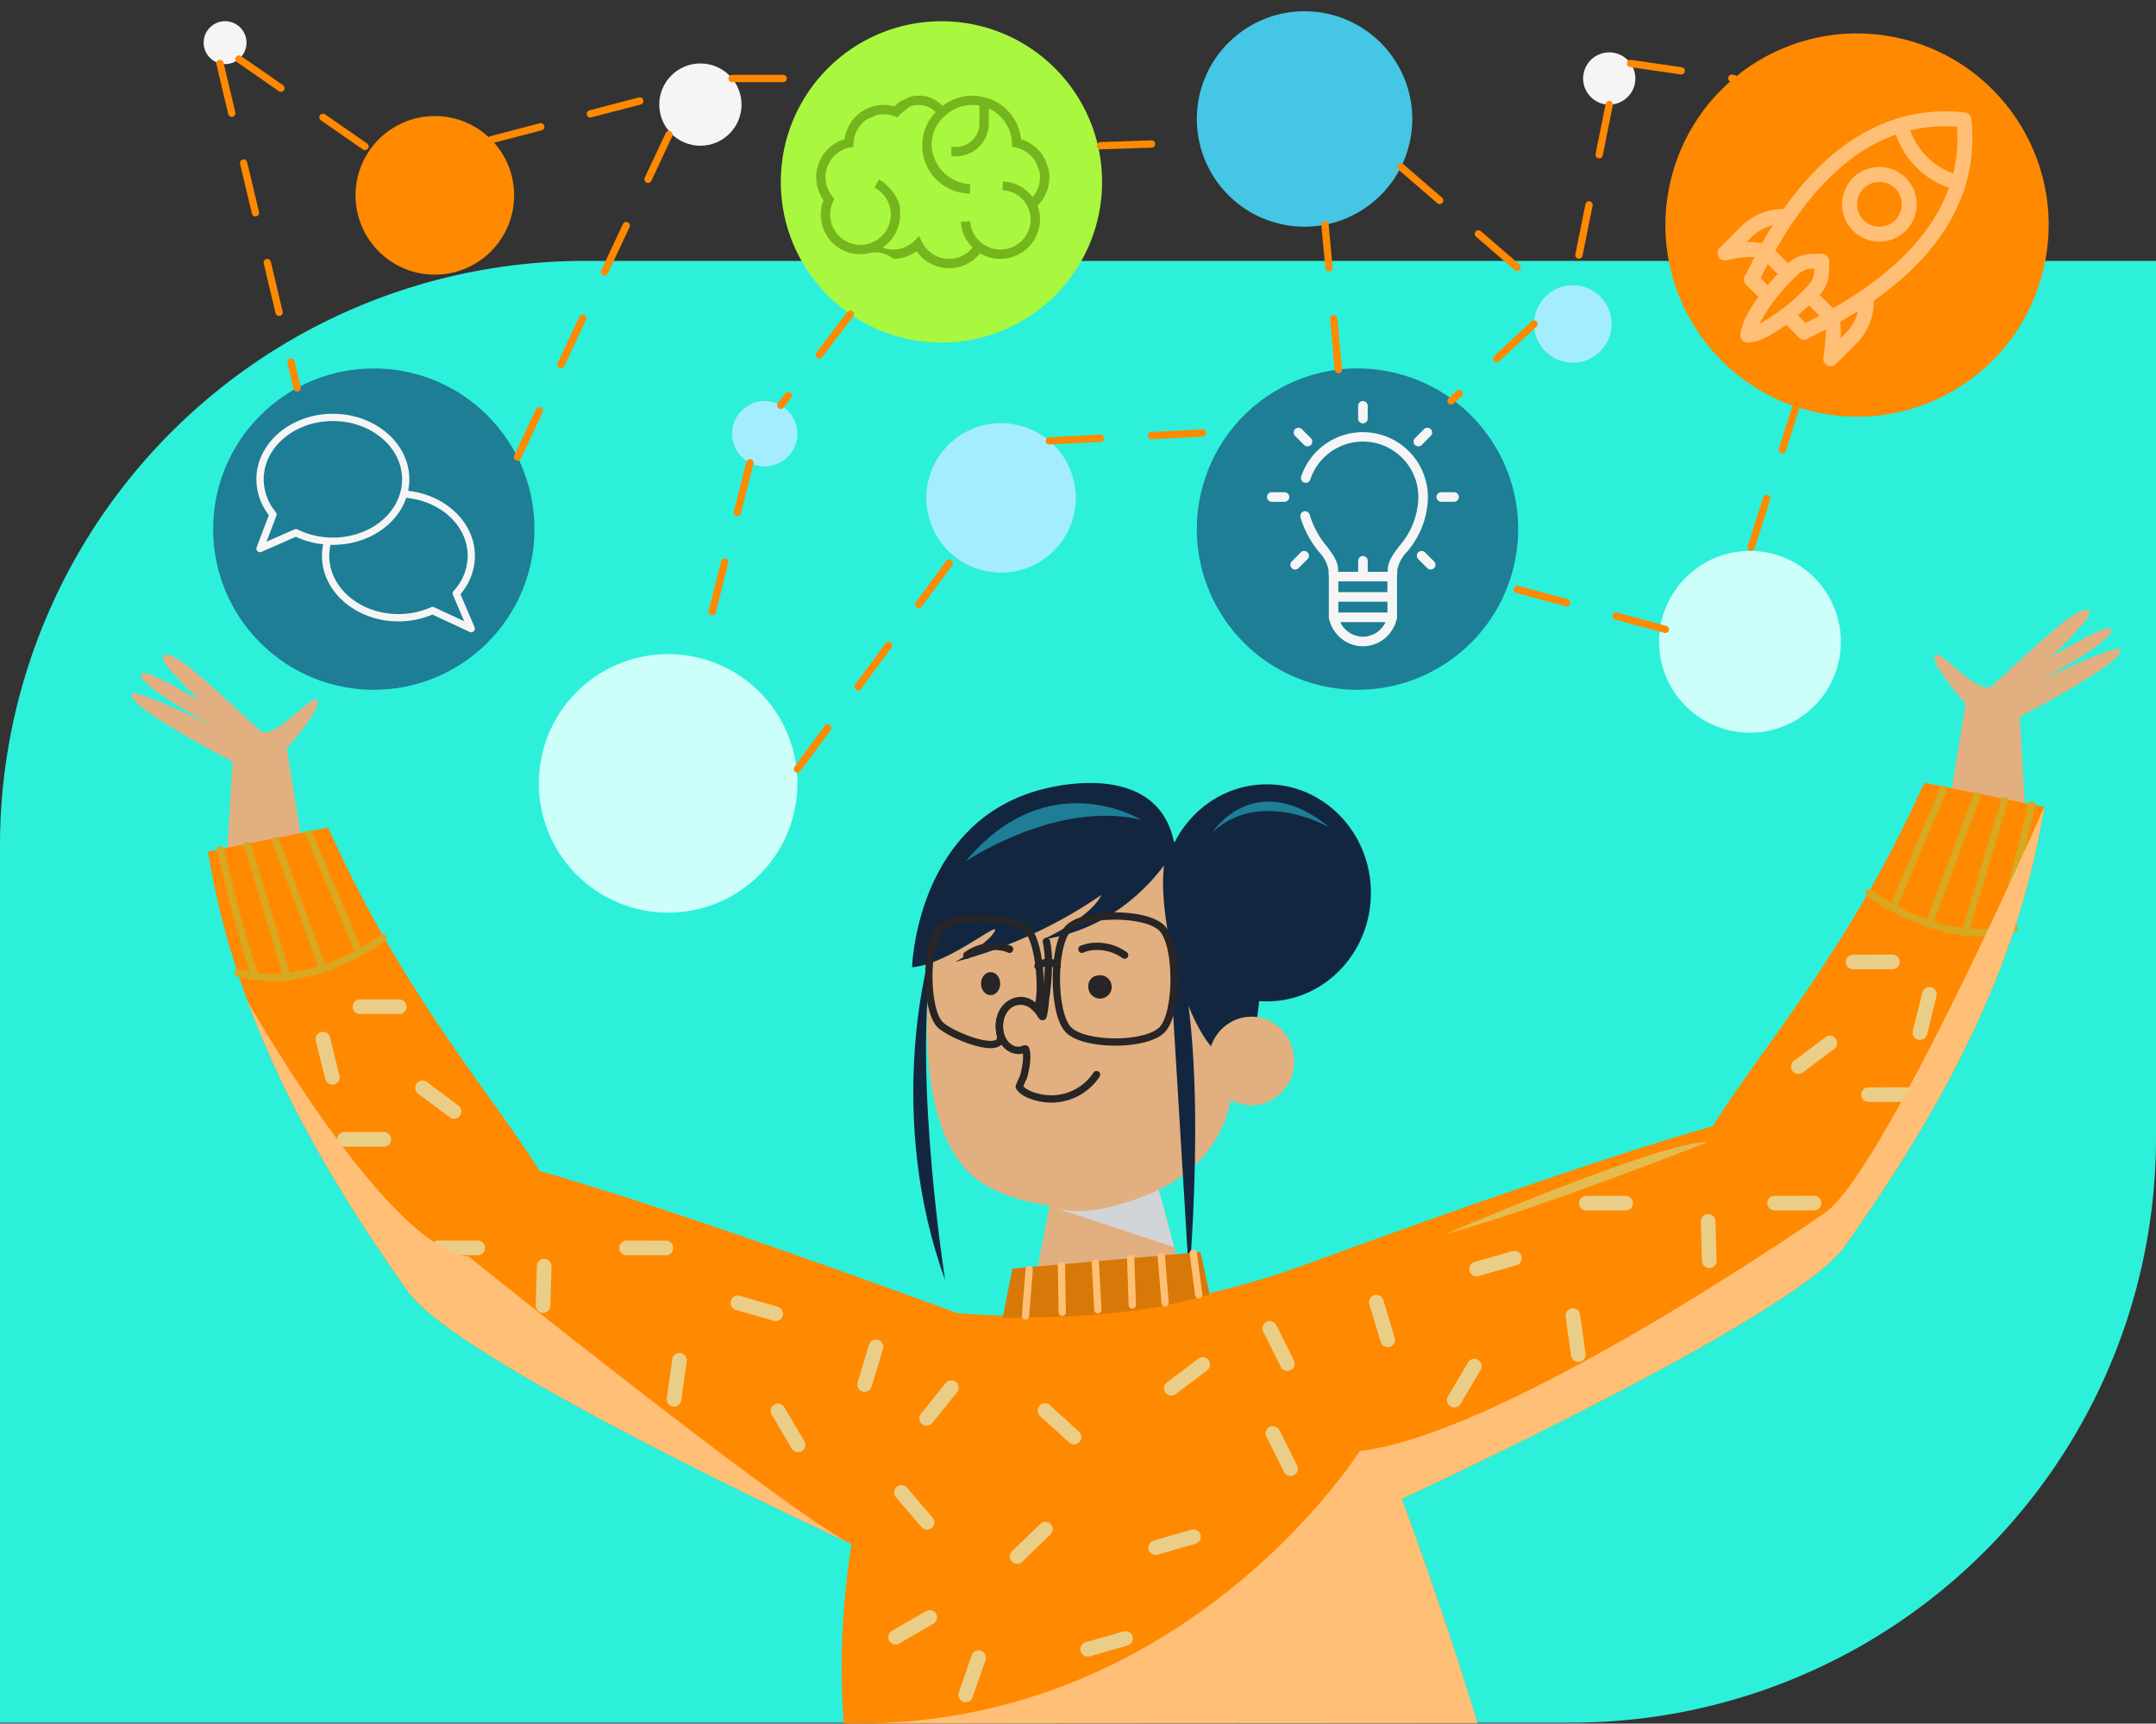 <svg xmlns="http://www.w3.org/2000/svg" width="295" height="235.823" viewBox="0 0 295 235.823">
  <rect x="0" y="0" width="295" height="235.823" fill="#333333" stroke="none"/>
  <g id="Grupo_128811" data-name="Grupo 128811" transform="translate(-982 -911.113)">
    <path id="Rectángulo_37353" data-name="Rectángulo 37353" d="M80,0H295a0,0,0,0,1,0,0V120a80,80,0,0,1-80,80H0a0,0,0,0,1,0,0V80A80,80,0,0,1,80,0Z" transform="translate(982 946.81)" fill="#2df0da"/>
    <g id="Grupo_125181" data-name="Grupo 125181" transform="translate(417.004 877.038)">
      <g id="Grupo_125169" data-name="Grupo 125169" transform="translate(582.996 117.505)">
        <g id="Grupo_125105" data-name="Grupo 125105" transform="translate(122.258 78.261)">
          <path id="Trazado_185109" data-name="Trazado 185109" d="M808.334,320.333a38.352,38.352,0,0,1-23.017,2.1l3.529-18.449a24.749,24.749,0,0,1,14.557-1.994l.2.737,2.109,7.856Z" transform="translate(-785.317 -301.652)" fill="#e2af81" fill-rule="evenodd"/>
          <path id="Trazado_185110" data-name="Trazado 185110" d="M808.521,311.292l-16.1-5.306c5.632,1.662,13.995-2.55,13.995-2.55Z" transform="translate(-788.127 -302.358)" fill="#d2d5d8" fill-rule="evenodd" style="mix-blend-mode: multiply;isolation: isolate"/>
        </g>
        <g id="Grupo_125112" data-name="Grupo 125112" transform="translate(106.797 23.701)">
          <g id="Grupo_125106" data-name="Grupo 125106" transform="translate(34.286 0.181)">
            <ellipse id="Elipse_5175" data-name="Elipse 5175" cx="14.247" cy="14.851" rx="14.247" ry="14.851" fill="#12263f"/>
          </g>
          <path id="Trazado_185111" data-name="Trazado 185111" d="M764.523,233.22c-1.709,8.612-3.883,30.731,6.831,36.608,10.442,5.728,29.216,3.293,33.029-10.554,4.044-14.689,4.355-26.952-6.038-34.686C787.558,216.564,767.587,217.785,764.523,233.22Z" transform="translate(-761.065 -214.667)" fill="#e2af81" fill-rule="evenodd"/>
          <path id="Trazado_185112" data-name="Trazado 185112" d="M795.723,220.359s-5.665,10.625-18.073,12.405c0,0,6.462-2.9,7.985-6.086a64.123,64.123,0,0,1-19.991,9.16s4.387-2.4,5.359-4.134c1-1.793-6.223,4.458-11.271,4.869,0,0,.566-21.026,19.267-24.675C780.786,211.55,794.128,208.78,795.723,220.359Z" transform="translate(-759.731 -211.362)" fill="#12263f" fill-rule="evenodd"/>
          <path id="Trazado_185113" data-name="Trazado 185113" d="M817.911,224.718c-4.258,3.925,2.276,32.09,9.109,29.611C830.828,252.948,833.1,225.559,817.911,224.718Z" transform="translate(-782.218 -216.647)" fill="#12263f" fill-rule="evenodd"/>
          <path id="Trazado_185114" data-name="Trazado 185114" d="M761.975,252.069s-5.739,20.974,2.38,43.316c0,0-4.251-27.145-1.9-43.5Z" transform="translate(-759.84 -227.398)" fill="#12263f" fill-rule="evenodd"/>
          <path id="Trazado_185115" data-name="Trazado 185115" d="M817.583,242.957l2.946,48.578S823.736,255.744,817.583,242.957Z" transform="translate(-782.624 -223.865)" fill="#12263f" fill-rule="evenodd"/>
          <g id="Grupo_125107" data-name="Grupo 125107" transform="translate(40.565 31.967)">
            <ellipse id="Elipse_5176" data-name="Elipse 5176" cx="5.862" cy="6.07" rx="5.862" ry="6.07" fill="#e2af81"/>
          </g>
          <path id="Trazado_185116" data-name="Trazado 185116" d="M836.888,268.982c.036-.033-.233.019-.247.024a2.834,2.834,0,0,0-.444.216,6.449,6.449,0,0,0-1.183.941,9.006,9.006,0,0,0-2.219,3.917" transform="translate(-788.644 -234.159)" fill="none" stroke="#e2af81" stroke-linecap="round" stroke-linejoin="round" stroke-width="1" fill-rule="evenodd" style="mix-blend-mode: multiply;isolation: isolate"/>
          <path id="Trazado_185117" data-name="Trazado 185117" d="M835.73,272.124a2.213,2.213,0,0,1,.245.4,6.974,6.974,0,0,1,.379.942,7.868,7.868,0,0,1,.291,2.846" transform="translate(-789.8 -235.396)" fill="none" stroke="#e2af81" stroke-linecap="round" stroke-linejoin="round" stroke-width="1" fill-rule="evenodd" style="mix-blend-mode: multiply;isolation: isolate"/>
          <path id="Trazado_185118" data-name="Trazado 185118" d="M785.924,247.249c.056.247.1.5.136.747a14.678,14.678,0,0,1,.158,2.215,38.573,38.573,0,0,1-.43,5.084,13.126,13.126,0,0,1-.294,2.12c-.1.329-.323-.15-.408-.271a4.566,4.566,0,0,0-1.4-1.4,2.737,2.737,0,0,0-3.435.707c-1.225,1.508-.969,4.438.826,5.429a2.165,2.165,0,0,0,1.306.254c.091-.013.656-.262.692-.173.391.993-.012,2.841-.272,3.817a10.017,10.017,0,0,0-.584,1.348c.478.866,1.94,1.322,2.814,1.5a7.413,7.413,0,0,0,7.758-3.163" transform="translate(-767.55 -225.563)" fill="none" stroke="#272525" stroke-linecap="round" stroke-linejoin="round" stroke-width="1" fill-rule="evenodd"/>
          <path id="Trazado_185119" data-name="Trazado 185119" d="M798.2,248.752c-.073-.038.148-.071.224-.1.134-.049.269-.094.405-.131a5.16,5.16,0,0,1,1.349-.17,6.485,6.485,0,0,1,3.853,1.2" transform="translate(-774.947 -225.999)" fill="none" stroke="#272525" stroke-linecap="round" stroke-linejoin="round" stroke-width="1" fill-rule="evenodd"/>
          <path id="Trazado_185120" data-name="Trazado 185120" d="M772.137,249.555a6.487,6.487,0,0,1,3.854-1.2,5.152,5.152,0,0,1,1.348.17c.137.037.272.082.406.131.076.028.3.061.223.1" transform="translate(-764.64 -225.999)" fill="none" stroke="#272525" stroke-linecap="round" stroke-linejoin="round" stroke-width="1" fill-rule="evenodd"/>
          <g id="Grupo_125108" data-name="Grupo 125108" transform="translate(24.114 26.324)">
            <path id="Trazado_185121" data-name="Trazado 185121" d="M800.947,254.924a1.6,1.6,0,1,1-1.311,1.576A1.462,1.462,0,0,1,800.947,254.924Z" transform="translate(-799.636 -254.924)" fill="#272525" fill-rule="evenodd"/>
          </g>
          <g id="Grupo_125109" data-name="Grupo 125109" transform="translate(9.433 25.876)">
            <ellipse id="Elipse_5177" data-name="Elipse 5177" cx="1.311" cy="1.576" rx="1.311" ry="1.576" fill="#272525"/>
          </g>
          <g id="Grupo_125110" data-name="Grupo 125110" transform="translate(19.743 18.196)">
            <path id="Trazado_185122" data-name="Trazado 185122" d="M806.906,243.2c-2.149-2.3-10.743-2.3-12.892,0s-2.148,11.5,0,13.8,10.743,2.3,12.892,0S809.054,245.5,806.906,243.2Z" transform="translate(-792.403 -241.475)" fill="none" stroke="#272525" stroke-linecap="round" stroke-linejoin="round" stroke-width="1" fill-rule="evenodd"/>
          </g>
          <g id="Grupo_125111" data-name="Grupo 125111" transform="translate(2.295 18.51)">
            <path id="Trazado_185123" data-name="Trazado 185123" d="M776.915,243.475c-2.16-1.768-9.915-2.171-11.9,0s-1.983,10.852,0,13.022c1.31,1.433,8.961,4.534,8.288,1.46-.821-3.748,2.53-6.034,4.674-3.872C779.264,255.383,779.075,245.244,776.915,243.475Z" transform="translate(-763.529 -241.994)" fill="none" stroke="#272525" stroke-linecap="round" stroke-linejoin="round" stroke-width="1" fill-rule="evenodd"/>
          </g>
          <path id="Trazado_185124" data-name="Trazado 185124" d="M788.231,252.464s1.528-1.183,2.629,0" transform="translate(-771.009 -227.418)" fill="none" stroke="#272525" stroke-linecap="round" stroke-linejoin="round" stroke-width="1" fill-rule="evenodd"/>
          <path id="Trazado_185125" data-name="Trazado 185125" d="M795.912,218.219s-12.73-7.889-24.042,5.674C771.87,223.892,784.367,215.433,795.912,218.219Z" transform="translate(-764.535 -213.173)" fill="#1d7e96" fill-rule="evenodd"/>
          <path id="Trazado_185126" data-name="Trazado 185126" d="M827.758,219.767s5.774-9.014,16.06-.643C843.818,219.124,834.313,213.626,827.758,219.767Z" transform="translate(-786.651 -213.025)" fill="#1d7e96" fill-rule="evenodd"/>
        </g>
        <g id="Grupo_125134" data-name="Grupo 125134" transform="translate(97.167 87.878)">
          <path id="Trazado_185127" data-name="Trazado 185127" d="M830.741,383.312l-86.661.074c-2.369-31.2,10.8-56.639,10.8-56.639,27.428,3.656,51.46-5.831,51.46-5.831s.006.018.012.024a207.449,207.449,0,0,1,11.36,24.667c.937,2.363,1.843,4.725,2.707,7.052C825.253,365.669,829.182,378.085,830.741,383.312Z" transform="translate(-743.795 -318.892)" fill="#ff8900" fill-rule="evenodd"/>
          <path id="Trazado_185128" data-name="Trazado 185128" d="M780.268,326.571l1.311-6.738,25.74-2.267,1.261,5.785C799.672,326.035,790.678,326.484,780.268,326.571Z" transform="translate(-758.228 -317.566)" fill="#d87808" fill-rule="evenodd"/>
          <path id="Trazado_185129" data-name="Trazado 185129" d="M785.922,321.521l-.508,6.362" transform="translate(-760.265 -319.131)" fill="none" stroke="#ffbf76" stroke-linecap="round" stroke-linejoin="round" stroke-width="1" style="mix-blend-mode: multiply;isolation: isolate"/>
          <g id="Grupo_125113" data-name="Grupo 125113" transform="translate(30.067 1.869)">
            <path id="Trazado_185130" data-name="Trazado 185130" d="M793.552,320.659l.115,6.381" transform="translate(-793.552 -320.659)" fill="none" stroke="#ffbf76" stroke-linecap="round" stroke-linejoin="round" stroke-width="1" style="mix-blend-mode: multiply;isolation: isolate"/>
          </g>
          <g id="Grupo_125114" data-name="Grupo 125114" transform="translate(34.711 1.523)">
            <path id="Trazado_185131" data-name="Trazado 185131" d="M801.237,320.087l.336,6.373" transform="translate(-801.237 -320.087)" fill="none" stroke="#ffbf76" stroke-linecap="round" stroke-linejoin="round" stroke-width="1" style="mix-blend-mode: multiply;isolation: isolate"/>
          </g>
          <g id="Grupo_125115" data-name="Grupo 125115" transform="translate(39.547 0.889)">
            <path id="Trazado_185132" data-name="Trazado 185132" d="M809.24,319.038l.219,6.378" transform="translate(-809.24 -319.038)" fill="none" stroke="#ffbf76" stroke-linecap="round" stroke-linejoin="round" stroke-width="1" style="mix-blend-mode: multiply;isolation: isolate"/>
          </g>
          <g id="Grupo_125116" data-name="Grupo 125116" transform="translate(43.731 0.599)">
            <path id="Trazado_185133" data-name="Trazado 185133" d="M816.164,318.557l.52,6.36" transform="translate(-816.164 -318.557)" fill="none" stroke="#ffbf76" stroke-linecap="round" stroke-linejoin="round" stroke-width="1" style="mix-blend-mode: multiply;isolation: isolate"/>
          </g>
          <g id="Grupo_125117" data-name="Grupo 125117" transform="translate(48.097 0.156)">
            <path id="Trazado_185134" data-name="Trazado 185134" d="M823.39,317.824l.763,5.707" transform="translate(-823.39 -317.824)" fill="none" stroke="#ffbf76" stroke-linecap="round" stroke-linejoin="round" stroke-width="1" style="mix-blend-mode: multiply;isolation: isolate"/>
          </g>
          <path id="Trazado_185135" data-name="Trazado 185135" d="M763.024,352.471l3.379-4.2" transform="translate(-751.404 -329.715)" fill="none" stroke="#eace88" stroke-linecap="round" stroke-linejoin="round" stroke-width="2"/>
          <g id="Grupo_125118" data-name="Grupo 125118" transform="translate(27.805 21.69)">
            <path id="Trazado_185136" data-name="Trazado 185136" d="M789.808,353.46l3.988,3.632" transform="translate(-789.808 -353.46)" fill="none" stroke="#eace88" stroke-linecap="round" stroke-linejoin="round" stroke-width="2"/>
          </g>
          <g id="Grupo_125119" data-name="Grupo 125119" transform="translate(24.004 37.911)">
            <path id="Trazado_185137" data-name="Trazado 185137" d="M787.388,380.3l-3.87,3.757" transform="translate(-783.518 -380.303)" fill="none" stroke="#eace88" stroke-linecap="round" stroke-linejoin="round" stroke-width="2"/>
          </g>
          <g id="Grupo_125120" data-name="Grupo 125120" transform="translate(8.169 32.889)">
            <path id="Trazado_185138" data-name="Trazado 185138" d="M760.824,376.086l-3.511-4.093" transform="translate(-757.313 -371.993)" fill="none" stroke="#eace88" stroke-linecap="round" stroke-linejoin="round" stroke-width="2"/>
          </g>
          <g id="Grupo_125121" data-name="Grupo 125121" transform="translate(45.104 15.384)">
            <path id="Trazado_185139" data-name="Trazado 185139" d="M818.436,346.278l4.3-3.253" transform="translate(-818.436 -343.025)" fill="none" stroke="#eace88" stroke-linecap="round" stroke-linejoin="round" stroke-width="2"/>
          </g>
          <g id="Grupo_125122" data-name="Grupo 125122" transform="translate(51.589 51.793)">
            <path id="Trazado_185140" data-name="Trazado 185140" d="M829.168,403.277l2.983,4.493" transform="translate(-829.168 -403.277)" fill="none" stroke="#eace88" stroke-linecap="round" stroke-linejoin="round" stroke-width="2"/>
          </g>
          <g id="Grupo_125123" data-name="Grupo 125123" transform="translate(16.965 55.5)">
            <path id="Trazado_185141" data-name="Trazado 185141" d="M773.64,409.412l-1.77,5.095" transform="translate(-771.87 -409.412)" fill="none" stroke="#eace88" stroke-linecap="round" stroke-linejoin="round" stroke-width="2"/>
          </g>
          <g id="Grupo_125125" data-name="Grupo 125125" transform="translate(7.377 49.991)">
            <path id="Trazado_185143" data-name="Trazado 185143" d="M760.671,400.295,756,403" transform="translate(-756.003 -400.295)" fill="none" stroke="#eace88" stroke-linecap="round" stroke-linejoin="round" stroke-width="2"/>
          </g>
          <g id="Grupo_125126" data-name="Grupo 125126" transform="translate(59.011 24.823)">
            <path id="Trazado_185144" data-name="Trazado 185144" d="M843.86,363.47l-2.41-4.825" transform="translate(-841.45 -358.645)" fill="none" stroke="#eace88" stroke-linecap="round" stroke-linejoin="round" stroke-width="2"/>
          </g>
          <g id="Grupo_125127" data-name="Grupo 125127" transform="translate(58.567 10.435)">
            <path id="Trazado_185145" data-name="Trazado 185145" d="M843.125,339.659l-2.409-4.825" transform="translate(-840.716 -334.834)" fill="none" stroke="#eace88" stroke-linecap="round" stroke-linejoin="round" stroke-width="2"/>
          </g>
          <g id="Grupo_125128" data-name="Grupo 125128" transform="translate(69.61 44.866)">
            <path id="Trazado_185146" data-name="Trazado 185146" d="M858.991,393.921l4.964-2.108" transform="translate(-858.991 -391.813)" fill="none" stroke="#eace88" stroke-linecap="round" stroke-linejoin="round" stroke-width="2"/>
          </g>
          <g id="Grupo_125131" data-name="Grupo 125131" transform="translate(70.251 56.275)">
            <path id="Trazado_185149" data-name="Trazado 185149" d="M860.051,410.694l.011,5.393" transform="translate(-860.051 -410.694)" fill="none" stroke="#eace88" stroke-linecap="round" stroke-linejoin="round" stroke-width="2"/>
          </g>
          <g id="Grupo_125132" data-name="Grupo 125132" transform="translate(42.95 38.953)">
            <path id="Trazado_185150" data-name="Trazado 185150" d="M820.056,382.028l-5.185,1.484" transform="translate(-814.871 -382.028)" fill="none" stroke="#eace88" stroke-linecap="round" stroke-linejoin="round" stroke-width="2"/>
          </g>
          <g id="Grupo_125133" data-name="Grupo 125133" transform="translate(33.658 52.868)">
            <path id="Trazado_185151" data-name="Trazado 185151" d="M804.68,405.055l-5.185,1.484" transform="translate(-799.495 -405.055)" fill="none" stroke="#eace88" stroke-linecap="round" stroke-linejoin="round" stroke-width="2"/>
          </g>
        </g>
        <g id="Grupo_125151" data-name="Grupo 125151" transform="translate(159.215)">
          <g id="Grupo_125136" data-name="Grupo 125136" transform="translate(87.493)">
            <path id="Trazado_185152" data-name="Trazado 185152" d="M993.411,199.48l2.094-12.854c-5.393-6.209-4.352-6.935-3.706-6.659,1.325.567,4.653,4.378,6.653,4.444,2.589.086,16.316-9.352,16.969-8,.725,1.494-9.746,7.073-9.746,7.073s10.578-5.109,11.023-4.28c.868,1.616-13.762,9.211-13.762,9.211l.726,12.739Z" transform="translate(-991.267 -173.776)" fill="#e2af81" fill-rule="evenodd"/>
            <g id="Grupo_125135" data-name="Grupo 125135" transform="translate(7.235)">
              <path id="Trazado_185153" data-name="Trazado 185153" d="M1003.239,183.164s8.9-8.354,11.018-9.8c3.74-2.551,3.159-.5,2.183.583C1010.134,180.936,1005.843,184.322,1003.239,183.164Z" transform="translate(-1003.239 -172.14)" fill="#e2af81" fill-rule="evenodd"/>
            </g>
          </g>
          <g id="Grupo_125142" data-name="Grupo 125142" transform="translate(0 69.334)">
            <path id="Trazado_185154" data-name="Trazado 185154" d="M921.734,304.425a7.563,7.563,0,0,1-.586.828c-7.584,9.336-54.318,31.247-60.1,33.936-.381.181-.586.272-.586.272s-1.517-2.882-3.571-7.046c-3.571-7.215-8.756-18.273-10.418-24.757,0,0,.175-.066.508-.187,4.568-1.686,38.819-14.273,56.627-19.258.671-.187,1.317-.363,1.934-.526,8.7-2.308,16.618.471,18.316,6.514C924.64,296.981,924.108,300.443,921.734,304.425Z" transform="translate(-846.477 -286.879)" fill="#ff8900" fill-rule="evenodd"/>
            <g id="Grupo_125137" data-name="Grupo 125137" transform="translate(24.824 19.379)">
              <path id="Trazado_185155" data-name="Trazado 185155" d="M892.742,318.949l-5.185,1.484" transform="translate(-887.557 -318.949)" fill="#ff8900" stroke="#eace88" stroke-linecap="round" stroke-linejoin="round" stroke-width="2"/>
            </g>
            <g id="Grupo_125138" data-name="Grupo 125138" transform="translate(21.773 34.152)">
              <path id="Trazado_185156" data-name="Trazado 185156" d="M885.249,343.395l-2.741,4.644" transform="translate(-882.508 -343.395)" fill="#ff8900" stroke="#eace88" stroke-linecap="round" stroke-linejoin="round" stroke-width="2"/>
            </g>
            <g id="Grupo_125139" data-name="Grupo 125139" transform="translate(11.102 25.391)">
              <path id="Trazado_185157" data-name="Trazado 185157" d="M866.409,334.06l-1.56-5.163" transform="translate(-864.85 -328.897)" fill="#ff8900" stroke="#eace88" stroke-linecap="round" stroke-linejoin="round" stroke-width="2"/>
            </g>
            <g id="Grupo_125140" data-name="Grupo 125140" transform="translate(37.992 27.231)">
              <path id="Trazado_185158" data-name="Trazado 185158" d="M909.348,331.943l.752,5.341" transform="translate(-909.348 -331.943)" fill="#ff8900" stroke="#eace88" stroke-linecap="round" stroke-linejoin="round" stroke-width="2"/>
            </g>
            <g id="Grupo_125141" data-name="Grupo 125141" transform="translate(39.838 11.852)">
              <path id="Trazado_185159" data-name="Trazado 185159" d="M912.4,306.5l5.393-.006" transform="translate(-912.403 -306.492)" fill="#ff8900" stroke="#eace88" stroke-linecap="round" stroke-linejoin="round" stroke-width="2"/>
            </g>
          </g>
          <g id="Grupo_125150" data-name="Grupo 125150" transform="translate(56.502 23.679)">
            <path id="Trazado_185160" data-name="Trazado 185160" d="M986.167,214.613c-3.62,22.286-14.055,41.478-27.785,60.784l-.048-.042-4.17-3.843-13.717-12.629c.115-.187.23-.381.35-.568,6.5-10.5,18.618-24.014,28.933-46.989Z" transform="translate(-940.165 -211.326)" fill="#ff8900" fill-rule="evenodd"/>
            <path id="Trazado_185161" data-name="Trazado 185161" d="M976.457,236.241s9.818,7.658,19.856,4.81" transform="translate(-954.415 -221.185)" fill="none" stroke="#d8a821" stroke-linecap="round" stroke-linejoin="round" stroke-width="1" fill-rule="evenodd" style="mix-blend-mode: multiply;isolation: isolate"/>
            <path id="Trazado_185162" data-name="Trazado 185162" d="M988.746,212.749l-6.914,16.281" transform="translate(-956.542 -211.889)" fill="none" stroke="#d8a821" stroke-linecap="round" stroke-linejoin="round" stroke-width="1" style="mix-blend-mode: multiply;isolation: isolate"/>
            <path id="Trazado_185163" data-name="Trazado 185163" d="M996.537,214.212l-6.566,17.647" transform="translate(-959.763 -212.468)" fill="none" stroke="#d8a821" stroke-linecap="round" stroke-linejoin="round" stroke-width="1" style="mix-blend-mode: multiply;isolation: isolate"/>
            <g id="Grupo_125143" data-name="Grupo 125143" transform="translate(35.15 2.439)">
              <path id="Trazado_185164" data-name="Trazado 185164" d="M1003.564,215.363l-5.415,18.1" transform="translate(-998.149 -215.363)" fill="none" stroke="#d8a821" stroke-linecap="round" stroke-linejoin="round" stroke-width="1" style="mix-blend-mode: multiply;isolation: isolate"/>
            </g>
            <path id="Trazado_185165" data-name="Trazado 185165" d="M1010.115,216.329s-3.092,13.515-4.8,17.356" transform="translate(-965.835 -213.306)" fill="none" stroke="#d8a821" stroke-linecap="round" stroke-linejoin="round" stroke-width="1" fill-rule="evenodd" style="mix-blend-mode: multiply;isolation: isolate"/>
            <g id="Grupo_125144" data-name="Grupo 125144" transform="translate(9.094 57.504)">
              <path id="Trazado_185166" data-name="Trazado 185166" d="M955.03,306.492l5.393-.005" transform="translate(-955.03 -306.487)" fill="none" stroke="#eace88" stroke-linecap="round" stroke-linejoin="round" stroke-width="2"/>
            </g>
            <g id="Grupo_125145" data-name="Grupo 125145" transform="translate(19.826 24.503)">
              <path id="Trazado_185167" data-name="Trazado 185167" d="M972.791,251.88l5.393-.005" transform="translate(-972.791 -251.875)" fill="none" stroke="#eace88" stroke-linecap="round" stroke-linejoin="round" stroke-width="2"/>
            </g>
            <g id="Grupo_125146" data-name="Grupo 125146" transform="translate(21.936 42.658)">
              <path id="Trazado_185168" data-name="Trazado 185168" d="M976.283,281.926l5.393-.006" transform="translate(-976.283 -281.92)" fill="none" stroke="#eace88" stroke-linecap="round" stroke-linejoin="round" stroke-width="2"/>
            </g>
            <g id="Grupo_125147" data-name="Grupo 125147" transform="translate(28.984 28.935)">
              <path id="Trazado_185169" data-name="Trazado 185169" d="M987.946,264.444l1.3-5.235" transform="translate(-987.946 -259.209)" fill="none" stroke="#eace88" stroke-linecap="round" stroke-linejoin="round" stroke-width="2"/>
            </g>
            <g id="Grupo_125148" data-name="Grupo 125148" transform="translate(12.336 35.606)">
              <path id="Trazado_185170" data-name="Trazado 185170" d="M960.4,273.48l4.319-3.23" transform="translate(-960.396 -270.25)" fill="none" stroke="#eace88" stroke-linecap="round" stroke-linejoin="round" stroke-width="2"/>
            </g>
            <g id="Grupo_125149" data-name="Grupo 125149" transform="translate(0 60.002)">
              <path id="Trazado_185171" data-name="Trazado 185171" d="M939.981,310.621l.158,5.391" transform="translate(-939.981 -310.621)" fill="none" stroke="#eace88" stroke-linecap="round" stroke-linejoin="round" stroke-width="2"/>
            </g>
          </g>
          <path id="Trazado_185172" data-name="Trazado 185172" d="M880.124,305.319s29.872-12.843,36.17-12.7C916.294,292.62,892.924,301.856,880.124,305.319Z" transform="translate(-859.792 -219.816)" fill="#e5bb51" fill-rule="evenodd"/>
        </g>
        <g id="Grupo_125168" data-name="Grupo 125168" transform="translate(0 6.124)">
          <g id="Grupo_125153" data-name="Grupo 125153">
            <path id="Trazado_185173" data-name="Trazado 185173" d="M596.069,211.284l.727-12.739s-14.631-7.595-13.762-9.211c.445-.828,11.023,4.28,11.023,4.28s-10.47-5.579-9.746-7.073c.654-1.348,14.38,8.09,16.97,8,2-.066,5.328-3.878,6.653-4.444.646-.277,1.687.45-3.706,6.659l2.094,12.854Z" transform="translate(-582.996 -183.911)" fill="#e2af81" fill-rule="evenodd"/>
            <g id="Grupo_125152" data-name="Grupo 125152" transform="translate(4.304)">
              <path id="Trazado_185174" data-name="Trazado 185174" d="M590.85,184.084c-.975-1.082-1.557-3.134,2.183-.583,2.117,1.444,11.019,9.8,11.019,9.8C601.448,194.457,597.155,191.071,590.85,184.084Z" transform="translate(-590.119 -182.275)" fill="#e2af81" fill-rule="evenodd"/>
            </g>
          </g>
          <g id="Grupo_125159" data-name="Grupo 125159" transform="translate(35.241 69.335)">
            <path id="Trazado_185175" data-name="Trazado 185175" d="M719.039,317.791c-2.623,10.218-13.989,31.8-13.989,31.8a.6.6,0,0,1-.091-.042c-.06-.024-.151-.066-.266-.121-.139-.06-.29-.139-.453-.218-6.653-3.094-52.4-24.606-59.878-33.827a7.422,7.422,0,0,1-.58-.822c-2.671-4.472-3.016-8.291-1.783-11.215,2.248-5.354,9.765-7.7,17.971-5.523.616.163,1.263.338,1.934.526C681.012,303.7,719.039,317.791,719.039,317.791Z" transform="translate(-641.316 -297.015)" fill="#ff8900" fill-rule="evenodd"/>
            <g id="Grupo_125154" data-name="Grupo 125154" transform="translate(47.714 19.378)">
              <path id="Trazado_185176" data-name="Trazado 185176" d="M725.461,330.568l-5.185-1.484" transform="translate(-720.276 -329.084)" fill="#ff8900" stroke="#eace88" stroke-linecap="round" stroke-linejoin="round" stroke-width="2"/>
            </g>
            <g id="Grupo_125155" data-name="Grupo 125155" transform="translate(53.208 34.151)">
              <path id="Trazado_185177" data-name="Trazado 185177" d="M732.111,358.175l-2.742-4.645" transform="translate(-729.369 -353.53)" fill="#ff8900" stroke="#eace88" stroke-linecap="round" stroke-linejoin="round" stroke-width="2"/>
            </g>
            <g id="Grupo_125156" data-name="Grupo 125156" transform="translate(65.06 25.39)">
              <path id="Trazado_185178" data-name="Trazado 185178" d="M750.542,339.032l-1.56,5.163" transform="translate(-748.982 -339.032)" fill="#ff8900" stroke="#eace88" stroke-linecap="round" stroke-linejoin="round" stroke-width="2"/>
            </g>
            <g id="Grupo_125157" data-name="Grupo 125157" transform="translate(38.979 27.231)">
              <path id="Trazado_185179" data-name="Trazado 185179" d="M705.822,347.42l.752-5.341" transform="translate(-705.822 -342.079)" fill="#ff8900" stroke="#eace88" stroke-linecap="round" stroke-linejoin="round" stroke-width="2"/>
            </g>
            <g id="Grupo_125158" data-name="Grupo 125158" transform="translate(32.492 11.852)">
              <path id="Trazado_185180" data-name="Trazado 185180" d="M695.086,316.628l5.393.005" transform="translate(-695.086 -316.628)" fill="#ff8900" stroke="#eace88" stroke-linecap="round" stroke-linejoin="round" stroke-width="2"/>
            </g>
          </g>
          <g id="Grupo_125167" data-name="Grupo 125167" transform="translate(10.46 23.676)">
            <path id="Trazado_185181" data-name="Trazado 185181" d="M646.021,269.013l-11.675,10.75-6.212,5.723-.042.042c-9.348-13.143-17.168-26.232-22.346-40.275v-.006a109.424,109.424,0,0,1-5.439-20.5l16.436-3.293c10.315,22.981,22.443,36.5,28.933,46.995Z" transform="translate(-600.307 -221.456)" fill="#ff8900" fill-rule="evenodd"/>
            <path id="Trazado_185182" data-name="Trazado 185182" d="M607.1,251.186c10.038,2.848,19.856-4.81,19.856-4.81" transform="translate(-602.994 -231.317)" fill="#ff8900" stroke="#d8a821" stroke-linecap="round" stroke-linejoin="round" stroke-width="1" fill-rule="evenodd" style="mix-blend-mode: multiply;isolation: isolate"/>
            <path id="Trazado_185183" data-name="Trazado 185183" d="M630.053,239.165l-6.913-16.28" transform="translate(-609.342 -222.021)" fill="#ff8900" stroke="#d8a821" stroke-linecap="round" stroke-linejoin="round" stroke-width="1" style="mix-blend-mode: multiply;isolation: isolate"/>
            <path id="Trazado_185184" data-name="Trazado 185184" d="M622.142,241.994l-6.566-17.647" transform="translate(-606.349 -222.6)" fill="#ff8900" stroke="#d8a821" stroke-linecap="round" stroke-linejoin="round" stroke-width="1" style="mix-blend-mode: multiply;isolation: isolate"/>
            <g id="Grupo_125160" data-name="Grupo 125160" transform="translate(5.437 2.442)">
              <path id="Trazado_185185" data-name="Trazado 185185" d="M614.718,243.594,609.3,225.5" transform="translate(-609.304 -225.498)" fill="#ff8900" stroke="#d8a821" stroke-linecap="round" stroke-linejoin="round" stroke-width="1" style="mix-blend-mode: multiply;isolation: isolate"/>
            </g>
            <path id="Trazado_185186" data-name="Trazado 185186" d="M607.956,243.82c-1.709-3.841-4.8-17.355-4.8-17.355" transform="translate(-601.434 -223.438)" fill="#ff8900" stroke="#d8a821" stroke-linecap="round" stroke-linejoin="round" stroke-width="1" fill-rule="evenodd" style="mix-blend-mode: multiply;isolation: isolate"/>
            <g id="Grupo_125161" data-name="Grupo 125161" transform="translate(31.514 57.507)">
              <path id="Trazado_185187" data-name="Trazado 185187" d="M652.459,316.622l5.393.005" transform="translate(-652.459 -316.622)" fill="#ff8900" stroke="#eace88" stroke-linecap="round" stroke-linejoin="round" stroke-width="2"/>
            </g>
            <g id="Grupo_125162" data-name="Grupo 125162" transform="translate(20.782 24.506)">
              <path id="Trazado_185188" data-name="Trazado 185188" d="M634.7,262.01l5.393.005" transform="translate(-634.698 -262.01)" fill="#ff8900" stroke="#eace88" stroke-linecap="round" stroke-linejoin="round" stroke-width="2"/>
            </g>
            <g id="Grupo_125163" data-name="Grupo 125163" transform="translate(18.671 42.662)">
              <path id="Trazado_185189" data-name="Trazado 185189" d="M631.205,292.056l5.393.005" transform="translate(-631.205 -292.056)" fill="#ff8900" stroke="#eace88" stroke-linecap="round" stroke-linejoin="round" stroke-width="2"/>
            </g>
            <g id="Grupo_125164" data-name="Grupo 125164" transform="translate(15.72 28.938)">
              <path id="Trazado_185190" data-name="Trazado 185190" d="M626.322,269.345l1.3,5.235" transform="translate(-626.322 -269.345)" fill="#ff8900" stroke="#eace88" stroke-linecap="round" stroke-linejoin="round" stroke-width="2"/>
            </g>
            <g id="Grupo_125165" data-name="Grupo 125165" transform="translate(29.346 35.609)">
              <path id="Trazado_185191" data-name="Trazado 185191" d="M648.87,280.385l4.319,3.23" transform="translate(-648.87 -280.385)" fill="#ff8900" stroke="#eace88" stroke-linecap="round" stroke-linejoin="round" stroke-width="2"/>
            </g>
            <g id="Grupo_125166" data-name="Grupo 125166" transform="translate(45.844 60.005)">
              <path id="Trazado_185192" data-name="Trazado 185192" d="M676.172,326.148l.158-5.391" transform="translate(-676.172 -320.757)" fill="#ff8900" stroke="#eace88" stroke-linecap="round" stroke-linejoin="round" stroke-width="2"/>
            </g>
          </g>
        </g>
        <line id="Línea_1432" data-name="Línea 1432" x1="2.109" y1="7.856" transform="translate(140.543 79.339)" fill="#e2af81"/>
        <path id="Trazado_185193" data-name="Trazado 185193" d="M908.534,216.766c-3.62,22.286-14.056,41.478-27.785,60.784l-.048-.042c-7.584,9.336-54.318,31.247-60.1,33.936,4.834,13.01,8.809,25.445,10.368,30.672l-86.707.055c46.529,1.045,70.592-37.26,70.592-37.26.514-.06,1.046-.139,1.589-.242.471-.079.955-.175,1.45-.278,18.557-4.085,50.675-25.325,58.633-30.727,1.178-.8,1.825-1.251,1.825-1.251,1.323-.81,3.07-2.955,5.058-5.958C893.119,251.808,908.534,216.766,908.534,216.766Z" transform="translate(-646.815 -189.799)" fill="#ffbf76" fill-rule="evenodd" style="mix-blend-mode: multiply;isolation: isolate"/>
        <path id="Trazado_185194" data-name="Trazado 185194" d="M691.573,334.9c-6.653-3.094-52.4-24.606-59.878-33.827l-.042.042c-9.348-13.143-17.167-26.232-22.346-40.275,0,0,10.164,18.05,20.026,28.2,2.985,3.07,5.94,5.414,8.575,6.315a7.4,7.4,0,0,0,1.608.369S682.141,329.965,691.573,334.9Z" transform="translate(-593.408 -207.239)" fill="#ffbf76" fill-rule="evenodd" style="mix-blend-mode: multiply;isolation: isolate"/>
      </g>
      <g id="Grupo_125180" data-name="Grupo 125180" transform="translate(585.055 34.075)">
        <g id="Grupo_125173" data-name="Grupo 125173" transform="translate(86.773 2.905)">
          <circle id="Elipse_5178" data-name="Elipse 5178" cx="21.983" cy="21.983" r="21.983" fill="#a9f73f"/>
          <g id="Grupo_125172" data-name="Grupo 125172" transform="translate(4.845 10.178)">
            <g id="Grupo_125171" data-name="Grupo 125171">
              <g id="Grupo_125170" data-name="Grupo 125170">
                <path id="Trazado_185195" data-name="Trazado 185195" d="M749.505,56.537a4.487,4.487,0,0,0-.766.672A5.34,5.34,0,0,0,747.272,57a5.411,5.411,0,0,0-5.368,4.69,5.424,5.424,0,0,0-2.877,8.349A5.344,5.344,0,0,0,738.657,72a5.389,5.389,0,0,0,6.136,5.372l.132-.021a3.824,3.824,0,0,1,3.623.711,5.381,5.381,0,0,0,3.208-1.05,5.415,5.415,0,0,0,8.688.28,5.345,5.345,0,0,0,2.78.77,5.43,5.43,0,0,0,5.424-5.424,5.349,5.349,0,0,0-.339-1.88,5.4,5.4,0,0,0,1.528-4.82l-.4-1.277A5.439,5.439,0,0,0,766.05,61.7a6.664,6.664,0,0,0-4.421-5.585l-1.276-.31a6.756,6.756,0,0,0-.957-.074,6.628,6.628,0,0,0-4.083,1.408,4.429,4.429,0,0,0-4.531-1.215m14.028,6.307.018.5.494.1a4.134,4.134,0,0,1,2.689,1.879l.511,1.228a4.033,4.033,0,0,1,.127.957,4.123,4.123,0,0,1-1.027,2.722,5.343,5.343,0,0,0-4.037-2.146l-.084,1.194a4.033,4.033,0,0,1,3.863,4.118,4.139,4.139,0,0,1-6.688,3.123l-.254-.2a4.136,4.136,0,0,1-1.341-2.792L757.808,73a5.4,5.4,0,0,0,1.622,3.517,4.137,4.137,0,0,1-6.938-.766l-.393-.793-.629.625a4.093,4.093,0,0,1-4.379.928A5.421,5.421,0,0,0,749.505,72c0-.136-.018-.268-.027-.4.207-1.627-1.592-3.726-2.873-4.4l-.595,1.129a4.146,4.146,0,0,1-.516,7.569,4.336,4.336,0,0,1-.682.184l-.046.007a4.029,4.029,0,0,1-.685.062A4.153,4.153,0,0,1,739.933,72a4.111,4.111,0,0,1,.4-1.775l.175-.368-.26-.314a4.147,4.147,0,0,1,2.371-6.715l.489-.1.023-.5a4.138,4.138,0,0,1,1.9-3.3l1.276-.538a4.163,4.163,0,0,1,.957-.115,4.121,4.121,0,0,1,1.46.271l.456.172.286-.395c.01-.013.021-.025.031-.038l1.276-1.011a3.146,3.146,0,0,1,3.587.723,6.572,6.572,0,0,0,4.708,11.125V67.851a5.594,5.594,0,0,1-5.264-5.424,5.518,5.518,0,0,1,1.453-3.605l.366-.311A5.427,5.427,0,0,1,759.376,57a5.648,5.648,0,0,1,.977.088v2.464a3.194,3.194,0,0,1-3.191,3.191h-.638v1.276h.638a4.473,4.473,0,0,0,4.467-4.467v-2.07A5.4,5.4,0,0,1,764.809,62.227Z" transform="translate(-738.019 -55.727)" fill="#75b51d"/>
              </g>
            </g>
          </g>
        </g>
        <g id="Grupo_125175" data-name="Grupo 125175" transform="translate(203.24)">
          <circle id="Elipse_5179" data-name="Elipse 5179" cx="26.221" cy="26.221" r="26.221" transform="translate(0 51.452) rotate(-78.855)" fill="#ff8900"/>
          <g id="Grupo_125174" data-name="Grupo 125174" transform="translate(11.714 15.231)">
            <path id="Trazado_185196" data-name="Trazado 185196" d="M976.84,60.331a1.021,1.021,0,0,0-.9-.9c-8.083-.9-14.975,2.336-20.595,8.121a42.14,42.14,0,0,0-4.195,5.1,8.109,8.109,0,0,0-5.834,2.414l-2.889,2.89a1.021,1.021,0,0,0,.987,1.709,14.2,14.2,0,0,1,2.806-.438,7.762,7.762,0,0,1,.964.008c-.637,1.226-1.126,2.253-1.288,2.511a1.022,1.022,0,0,0,.143,1.267l1.671,1.672c-2.433,3.318-2.473,5.018-2.465,5.258a1.027,1.027,0,0,0,1.074.988c.57,0,2.206-.242,5.183-2.453l1.759,1.758a1.022,1.022,0,0,0,1.274.137c.275-.177,1.242-.645,2.4-1.251a24.978,24.978,0,0,1-.352,3.854,1.022,1.022,0,0,0,1.732.872l2.89-2.89a8.072,8.072,0,0,0,2.29-5.779,42.264,42.264,0,0,0,5.367-4.412C974.593,75.146,977.727,68.307,976.84,60.331Zm-1.954,1.051a20.409,20.409,0,0,1-.518,6.4,9.779,9.779,0,0,1-5.89-5.9A20.6,20.6,0,0,1,974.886,61.382Zm-28.8,15.8.674-.674a6.446,6.446,0,0,1,2.93-1.666c-.551.874-1.042,1.709-1.475,2.48A8.176,8.176,0,0,0,946.084,77.184Zm1.933,4.919c.221-.436.489-.984.98-1.911l1.344,1.345c-.5.537-.952,1.047-1.359,1.53Zm5-.391a3.023,3.023,0,0,1,2.345-.9,3.054,3.054,0,0,1-.9,2.344,26.407,26.407,0,0,1-6.645,5.219A26.171,26.171,0,0,1,953.012,81.712Zm1.149,6.535-1.053-1.054q.722-.613,1.526-1.364l1.432,1.432C955.123,87.763,954.731,87.952,954.161,88.247Zm5.6,1.264-.818.818a9.951,9.951,0,0,0-.05-2.27c.751-.423,1.567-.9,2.422-1.439A6.021,6.021,0,0,1,959.76,89.512Zm-1.836-3.28L956.093,84.4c1.355-1.491,1.3-2.928,1.3-4.607a1.021,1.021,0,0,0-1.021-1.022c-1.568,0-3.078-.084-4.607,1.305l-1.749-1.749c4.776-8.375,10.3-13.677,16.5-15.86a11.8,11.8,0,0,0,7.263,7.276C971.586,75.912,966.284,81.429,957.924,86.231Z" transform="translate(-942.125 -59.28)" fill="#ffbf76"/>
            <path id="Trazado_185197" data-name="Trazado 185197" d="M979.037,73.377a5.108,5.108,0,1,0,0,7.224A5.113,5.113,0,0,0,979.037,73.377Zm-1.444,5.779a3.065,3.065,0,1,1,0-4.334A3.069,3.069,0,0,1,977.592,79.155Z" transform="translate(-953.282 -64.267)" fill="#ffbf76"/>
          </g>
        </g>
        <g id="Grupo_125177" data-name="Grupo 125177" transform="translate(139.178 45.887)">
          <circle id="Elipse_5180" data-name="Elipse 5180" cx="21.983" cy="21.983" r="21.983" transform="translate(0 42.752) rotate(-76.504)" fill="#1d7e96"/>
          <g id="Grupo_125176" data-name="Grupo 125176" transform="translate(14.119 8.987)">
            <path id="Trazado_185198" data-name="Trazado 185198" d="M848.171,138.817A.655.655,0,0,0,849,138.4a7.586,7.586,0,0,1,14.787,2.383,10.4,10.4,0,0,1-2.611,6.715c-.846,1.128-1.577,2.1-1.577,3.286,0,.077,0,.155,0,.231h-2.738V149.51a.655.655,0,0,0-1.311,0v1.506h-2.739c0-.077,0-.154,0-.231,0-1.183-.731-2.158-1.577-3.287a11.981,11.981,0,0,1-2.31-4.279.655.655,0,1,0-1.268.331,13.245,13.245,0,0,0,2.528,4.734,4.916,4.916,0,0,1,1.316,2.5c0,.314.013.62.039.912v5.543c0,.018,0,.035,0,.052v.013a.663.663,0,0,0,.011.071h0a4.915,4.915,0,0,0,1.641,2.733,4.68,4.68,0,0,0,6.025,0,4.91,4.91,0,0,0,1.641-2.733h0a.663.663,0,0,0,.011-.071v-.013c0-.018,0-.034,0-.052V151.7c.026-.292.039-.6.039-.912a4.915,4.915,0,0,1,1.315-2.5,11.668,11.668,0,0,0,2.873-7.5,8.9,8.9,0,0,0-17.342-2.794A.655.655,0,0,0,848.171,138.817ZM856.2,159.9a3.469,3.469,0,0,1-3.1-2H859.3A3.47,3.47,0,0,1,856.2,159.9Zm3.357-3.313h-6.715V155.11h6.715Zm0-2.784h-6.715v-1.473h6.715Z" transform="translate(-843.074 -127.656)" fill="#f5f5f5" fill-rule="evenodd"/>
            <path id="Trazado_185199" data-name="Trazado 185199" d="M861.387,127.94a.655.655,0,0,0,.655-.655v-1.746a.655.655,0,0,0-1.311,0v1.746A.656.656,0,0,0,861.387,127.94Z" transform="translate(-848.259 -124.884)" fill="#f5f5f5" fill-rule="evenodd"/>
            <path id="Trazado_185200" data-name="Trazado 185200" d="M840.747,146.834h1.746a.655.655,0,1,0,0-1.311h-1.746a.655.655,0,1,0,0,1.311Z" transform="translate(-840.091 -133.051)" fill="#f5f5f5" fill-rule="evenodd"/>
            <path id="Trazado_185201" data-name="Trazado 185201" d="M847.563,133.282a.655.655,0,0,0,.927-.926l-1.234-1.235a.655.655,0,0,0-.927.926Z" transform="translate(-842.483 -127.276)" fill="#f5f5f5" fill-rule="evenodd"/>
            <path id="Trazado_185202" data-name="Trazado 185202" d="M846.044,161.368a.654.654,0,0,0,.464-.192l1.234-1.235a.655.655,0,0,0-.927-.926l-1.235,1.235a.655.655,0,0,0,.464,1.118Z" transform="translate(-842.187 -138.314)" fill="#f5f5f5" fill-rule="evenodd"/>
            <path id="Trazado_185203" data-name="Trazado 185203" d="M873.938,133.474a.654.654,0,0,0,.464-.192l1.234-1.235a.655.655,0,0,0-.927-.927l-1.234,1.235a.656.656,0,0,0,.464,1.119Z" transform="translate(-853.226 -127.276)" fill="#f5f5f5" fill-rule="evenodd"/>
            <path id="Trazado_185204" data-name="Trazado 185204" d="M874.222,159.015a.656.656,0,0,0,0,.926l1.235,1.235a.655.655,0,0,0,.927-.926l-1.234-1.235A.655.655,0,0,0,874.222,159.015Z" transform="translate(-853.522 -138.314)" fill="#f5f5f5" fill-rule="evenodd"/>
            <path id="Trazado_185205" data-name="Trazado 185205" d="M879.137,146.834h1.746a.655.655,0,1,0,0-1.311h-1.746a.655.655,0,0,0,0,1.311Z" transform="translate(-855.283 -133.051)" fill="#f5f5f5" fill-rule="evenodd"/>
          </g>
        </g>
        <g id="Grupo_125178" data-name="Grupo 125178" transform="translate(0 41.305)">
          <circle id="Elipse_5181" data-name="Elipse 5181" cx="21.983" cy="21.983" r="21.983" transform="translate(0 31.089) rotate(-45)" fill="#1d7e96"/>
          <path id="Trazado_185206" data-name="Trazado 185206" d="M639.184,152.443a8.037,8.037,0,0,0,1.979-5.25c0-4.522-3.968-8.321-9.135-8.883a7.677,7.677,0,0,0,.166-1.58c0-4.945-4.694-8.969-10.464-8.969s-10.464,4.024-10.464,8.969a8,8,0,0,0,1.7,4.9l-1.668,4.395a.5.5,0,0,0,.466.675.493.493,0,0,0,.2-.042l4.707-2.07a11.435,11.435,0,0,0,3.73,1.029,7.683,7.683,0,0,0-.165,1.581c0,4.945,4.693,8.969,10.464,8.969a11.917,11.917,0,0,0,4.652-.933l5.1,2.381a.5.5,0,0,0,.669-.648Zm-22.7-8.865-3.83,1.684L614,141.714a.5.5,0,0,0-.08-.492,7.056,7.056,0,0,1-1.655-4.493c0-4.4,4.247-7.973,9.468-7.973s9.467,3.577,9.467,7.973a6.7,6.7,0,0,1-.27,1.88c-1.026,3.587-4.81,6.092-9.2,6.092-.225,0-.446,0-.679-.024a10.52,10.52,0,0,1-4.145-1.089A.5.5,0,0,0,616.482,143.578Zm19.087,10.652a.5.5,0,0,0-.416,0,10.88,10.88,0,0,1-4.453.937c-5.22,0-9.467-3.576-9.467-7.972a6.726,6.726,0,0,1,.17-1.5c.109,0,.219,0,.329,0q.445,0,.883-.032c.1-.007.195-.021.293-.031.191-.018.383-.035.572-.062.116-.017.229-.04.344-.06.167-.029.335-.056.5-.092.122-.027.241-.06.361-.09.153-.039.307-.075.457-.119.123-.036.242-.079.363-.118.143-.047.287-.092.427-.145.121-.045.239-.1.358-.146.134-.056.269-.11.4-.17s.233-.115.349-.173.251-.125.374-.192.226-.132.338-.2.234-.14.349-.215.216-.149.322-.224.217-.154.322-.235.2-.164.3-.249.2-.167.3-.254.189-.179.282-.27.183-.181.27-.274.173-.192.257-.291.165-.193.244-.293.155-.2.231-.309.149-.207.216-.312.136-.215.2-.324.128-.22.188-.332.115-.223.17-.337.109-.234.159-.354.094-.23.137-.349c.022-.06.049-.117.069-.177,4.747.448,8.407,3.864,8.407,7.923a7.1,7.1,0,0,1-1.933,4.822.5.5,0,0,0-.089.531l1.548,3.608Z" transform="translate(-596.242 -112.453)" fill="#f5f5f5"/>
        </g>
        <circle id="Elipse_5182" data-name="Elipse 5182" cx="10.851" cy="10.851" r="10.851" transform="translate(28.587 15.878)" fill="#ff8900"/>
        <circle id="Elipse_5183" data-name="Elipse 5183" cx="4.47" cy="4.47" r="4.47" transform="translate(80.104 54.873)" fill="#a3edff"/>
        <circle id="Elipse_5184" data-name="Elipse 5184" cx="5.628" cy="5.628" r="5.628" transform="translate(70.147 8.682)" fill="#f5f5f5"/>
        <path id="Trazado_185211" data-name="Trazado 185211" d="M14.738,0A14.738,14.738,0,1,1,0,14.738,14.738,14.738,0,0,1,14.738,0Z" transform="translate(143.701 1.539)" fill="#45c6e5"/>
        <path id="Trazado_185209" data-name="Trazado 185209" d="M17.687,0A17.687,17.687,0,1,1,0,17.687,17.687,17.687,0,0,1,17.687,0Z" transform="translate(51.045 121.779) rotate(-80.697)" fill="#ccfff9"/>
        <circle id="Elipse_5187" data-name="Elipse 5187" cx="5.303" cy="5.303" r="5.303" transform="translate(189.848 39.018)" fill="#a3edff"/>
        <path id="Trazado_185207" data-name="Trazado 185207" d="M918.824,49.506a3.572,3.572,0,1,1-3.572-3.571A3.572,3.572,0,0,1,918.824,49.506Z" transform="translate(-715.123 -38.768)" fill="#f5f5f5"/>
        <path id="Trazado_185210" data-name="Trazado 185210" d="M12.431,0A12.431,12.431,0,1,1,0,12.431,12.431,12.431,0,0,1,12.431,0Z" transform="matrix(0.174, -0.985, 0.985, 0.174, 204.978, 97.896)" fill="#ccfff9"/>
        <circle id="Elipse_5189" data-name="Elipse 5189" cx="10.225" cy="10.225" r="10.225" transform="matrix(0.678, -0.735, 0.735, 0.678, 102.464, 68.707)" fill="#a3edff"/>
        <path id="Trazado_185208" data-name="Trazado 185208" d="M605.187,41.815a2.932,2.932,0,1,1-2.932-2.932A2.932,2.932,0,0,1,605.187,41.815Z" transform="translate(-591.516 -35.978)" fill="#f5f5f5"/>
        <g id="Grupo_125179" data-name="Grupo 125179" transform="translate(10.038 8.077)">
          <line id="Línea_1433" data-name="Línea 1433" x2="17.923" y2="12.428" transform="translate(2.591)" fill="none" stroke="#ff8900" stroke-linecap="round" stroke-linejoin="round" stroke-width="1" stroke-dasharray="7"/>
          <line id="Línea_1434" data-name="Línea 1434" y1="44.128" x2="20.738" transform="translate(40.704 10.341)" fill="none" stroke="#ff8900" stroke-linecap="round" stroke-linejoin="round" stroke-width="1" stroke-dasharray="7"/>
          <line id="Línea_1435" data-name="Línea 1435" x2="11.834" transform="translate(70.066 2.661)" fill="none" stroke="#ff8900" stroke-linecap="round" stroke-linejoin="round" stroke-width="1" stroke-dasharray="7"/>
          <line id="Línea_1436" data-name="Línea 1436" x1="9.511" y2="12.466" transform="translate(76.735 34.912)" fill="none" stroke="#ff8900" stroke-linecap="round" stroke-linejoin="round" stroke-width="1" stroke-dasharray="7"/>
          <line id="Línea_1437" data-name="Línea 1437" x1="6.776" y2="26.727" transform="translate(65.736 55.249)" fill="none" stroke="#ff8900" stroke-linecap="round" stroke-linejoin="round" stroke-width="1" stroke-dasharray="7"/>
          <line id="Línea_1438" data-name="Línea 1438" y1="29.118" x2="21.481" transform="translate(79.007 68.027)" fill="none" stroke="#ff8900" stroke-linecap="round" stroke-linejoin="round" stroke-width="1" stroke-dasharray="7"/>
          <line id="Línea_1439" data-name="Línea 1439" y1="1.274" x2="24.694" transform="translate(113.486 50.974)" fill="none" stroke="#ff8900" stroke-linecap="round" stroke-linejoin="round" stroke-width="1" stroke-dasharray="7"/>
          <line id="Línea_1440" data-name="Línea 1440" x1="1.831" y1="19.821" transform="translate(151.198 22.67)" fill="none" stroke="#ff8900" stroke-linecap="round" stroke-linejoin="round" stroke-width="1" stroke-dasharray="7"/>
          <line id="Línea_1441" data-name="Línea 1441" x1="4.979" y2="24.708" transform="translate(185.113 6.233)" fill="none" stroke="#ff8900" stroke-linecap="round" stroke-linejoin="round" stroke-width="1" stroke-dasharray="7"/>
          <line id="Línea_1442" data-name="Línea 1442" x2="14.105" y2="2.056" transform="translate(193.009 0.605)" fill="none" stroke="#ff8900" stroke-linecap="round" stroke-linejoin="round" stroke-width="1" stroke-dasharray="7"/>
          <line id="Línea_1443" data-name="Línea 1443" x1="11.366" y2="10.552" transform="translate(168.443 36.244)" fill="none" stroke="#ff8900" stroke-linecap="round" stroke-linejoin="round" stroke-width="1" stroke-dasharray="7"/>
          <line id="Línea_1444" data-name="Línea 1444" y1="0.458" x2="13.533" transform="translate(120.483 11.402)" fill="none" stroke="#ff8900" stroke-linecap="round" stroke-linejoin="round" stroke-width="1" stroke-dasharray="7"/>
          <line id="Línea_1445" data-name="Línea 1445" x2="20.133" y2="17.393" transform="translate(161.594 14.77)" fill="none" stroke="#ff8900" stroke-linecap="round" stroke-linejoin="round" stroke-width="1" stroke-dasharray="7"/>
          <line id="Línea_1446" data-name="Línea 1446" x1="6.559" y2="20.509" transform="translate(209.34 46.797)" fill="none" stroke="#ff8900" stroke-linecap="round" stroke-linejoin="round" stroke-width="1" stroke-dasharray="7"/>
          <line id="Línea_1447" data-name="Línea 1447" x1="21.608" y1="5.833" transform="translate(176.167 72.204)" fill="none" stroke="#ff8900" stroke-linecap="round" stroke-linejoin="round" stroke-width="1" stroke-dasharray="7"/>
          <line id="Línea_1448" data-name="Línea 1448" x2="10.551" y2="44.394" transform="translate(0 0.605)" fill="none" stroke="#ff8900" stroke-linecap="round" stroke-linejoin="round" stroke-width="1" stroke-dasharray="7"/>
          <line id="Línea_1449" data-name="Línea 1449" y1="6.028" x2="23.121" transform="translate(37.126 5.007)" fill="none" stroke="#ff8900" stroke-linecap="round" stroke-linejoin="round" stroke-width="1" stroke-dasharray="7"/>
        </g>
      </g>
    </g>
  </g>
</svg>
